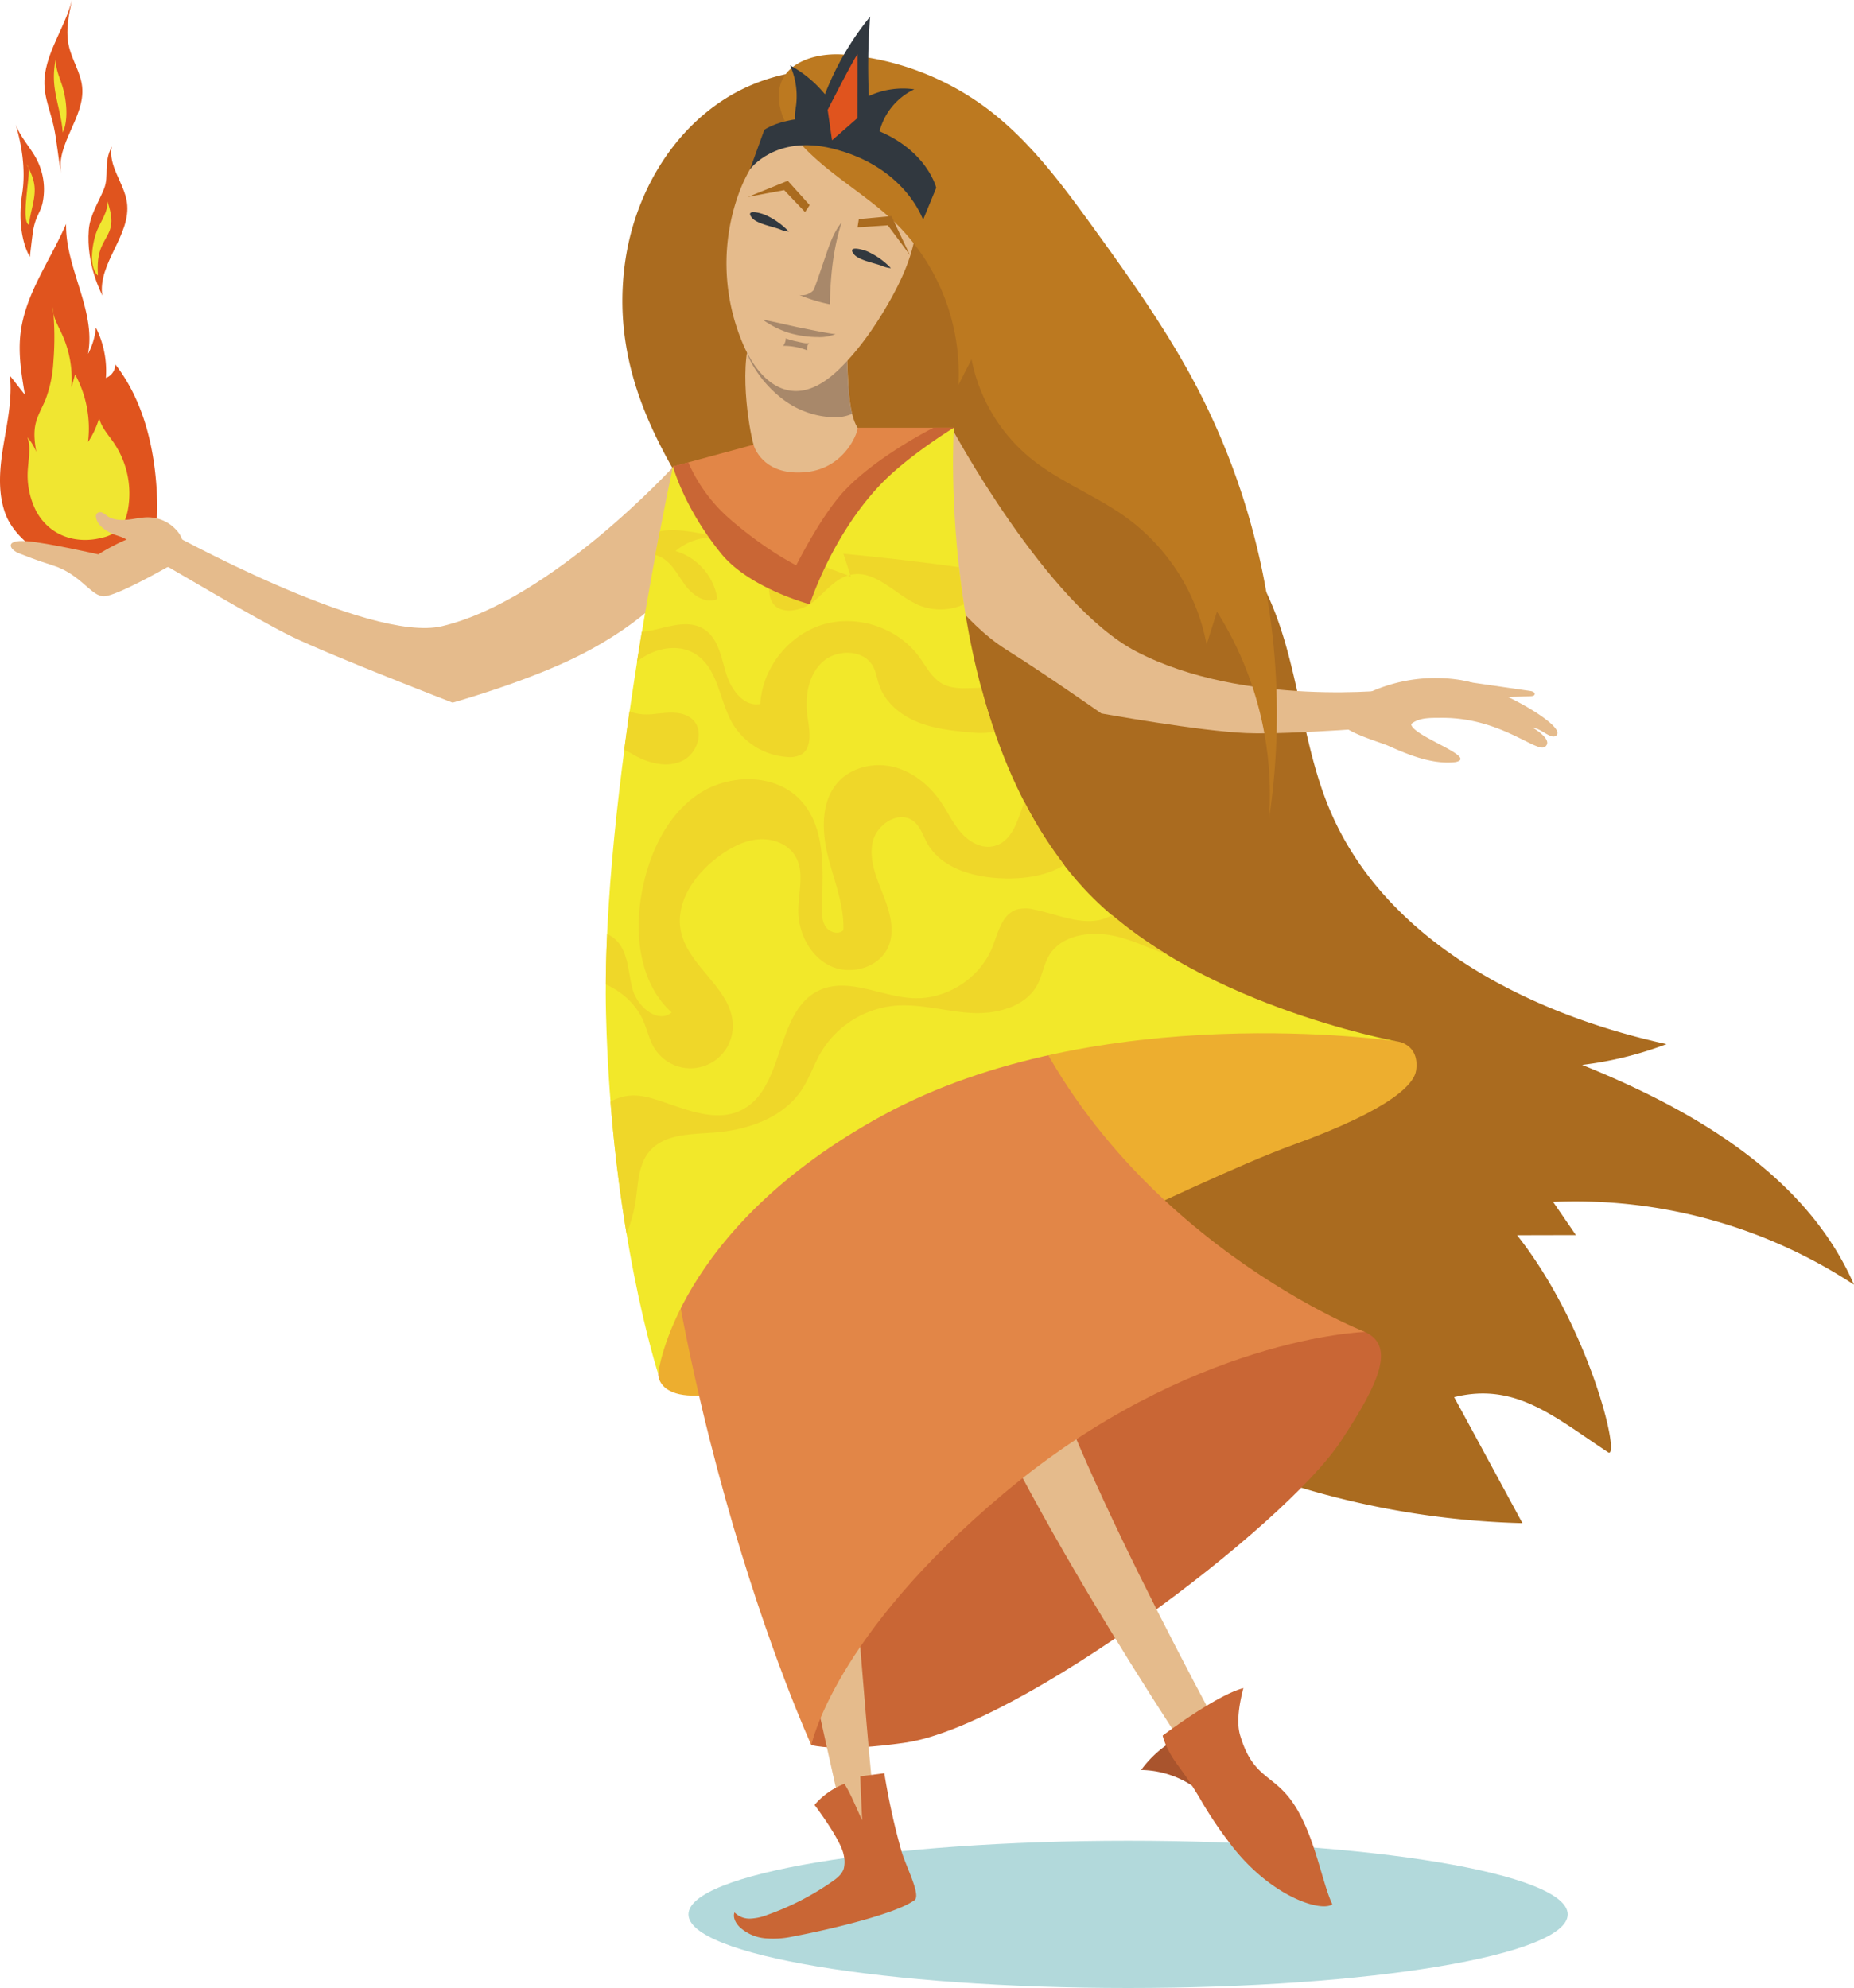 <svg xmlns="http://www.w3.org/2000/svg" viewBox="0 0 845.58 906.8"><defs><style>.cls-1{fill:#b2d9db;}.cls-2{fill:#aa6b1f;}.cls-3{fill:#e0541e;}.cls-4{fill:#f0e631;}.cls-5{fill:#a9542d;}.cls-6{fill:#e5bb8c;}.cls-7{fill:#edae2f;}.cls-8{fill:#c96635;}.cls-9{fill:#e28647;}.cls-10{fill:#f2e82a;}.cls-11{fill:#a8886a;}.cls-12{fill:#bc7920;}.cls-13{fill:#31383f;}.cls-14{fill:#efd729;}</style></defs><g id="Capa_2" data-name="Capa 2"><g id="Layer_2" data-name="Layer 2"><path class="cls-1" d="M715,873.21c0,18.55-89.76,33.59-200.49,33.59S314,891.76,314,873.21s89.76-33.58,200.49-33.58S715,854.66,715,873.21Z"/><path class="cls-2" d="M284.9,121.08c3.85-30.32,20-59.63,45.8-76s61.18-18.19,86.73-1.41c35.32,23.19,42.92,70.8,64.35,107.21,26.35,44.77,75.26,74,96.75,121.36,13.87,30.54,14.8,65.6,27.72,96.55,25,60.05,90.27,93.55,153.83,107.47a162.7,162.7,0,0,1-38.5,9.48C772.16,506.17,823.8,536,845.58,586a231.53,231.53,0,0,0-137.24-37.79l10.41,15.16-26.82.06c33.56,42.51,47.46,102.92,41.47,99-24.42-16.1-42.22-32.11-70.19-25.14Q678.8,666,694.36,694.77c-85.75-2.15-171-33.46-235.72-89.81S350.94,467.18,344,381.68c-3.27-40.38,10.25-96.37-13.91-131.6C303,210.53,278.47,171.62,284.9,121.08Z"/><path class="cls-3" d="M2.21,233.68c-3.4-9.91-2.29-20.77-.56-31.11s4-20.78,2.88-31.2l6.83,8.72c-1.56-9.24-3.12-18.64-2-28,2.09-18,13.63-33.29,20.78-49.95-.4,20.21,13.76,39.42,10,59.29a31.67,31.67,0,0,0,3.59-12,43.92,43.92,0,0,1,4.56,22.95,6.58,6.58,0,0,0,4.29-6.21c13.47,17.4,18.4,40.05,19.09,62.05.32,10.25-.76,21.77-8.54,28.46-5.32,4.57-12.86,5.85-19.81,4.94C28.21,259.67,7.38,248.75,2.21,233.68Z"/><path class="cls-4" d="M16.5,233.13a36.09,36.09,0,0,1-3.75-19.61c.33-4.69,1.34-9.56-.22-14a22.15,22.15,0,0,1,4,6.58c-.74-4.24-1.26-8.62-.29-12.82.91-3.94,3.07-7.45,4.59-11.19a57.35,57.35,0,0,0,3.51-17,137.81,137.81,0,0,0-.23-25c-.12,4.31,2.26,8.22,4.06,12.12a49.51,49.51,0,0,1,4.41,24.49l1.68-5.91a51.48,51.48,0,0,1,5.89,30.83,38.38,38.38,0,0,0,5.07-10.94c1,4.25,4.13,7.59,6.61,11.18a41.2,41.2,0,0,1,6.52,30.59c-.59,3.13-1.61,6.31-3.79,8.63a16.06,16.06,0,0,1-7.82,4.14C34.7,248.41,22.61,244.44,16.5,233.13Z"/><path class="cls-5" d="M520.45,807.35a43.87,43.87,0,0,1,35.3,18.85c-1.28-1.88-1.48-5.84-2.09-8.06-.74-2.68-1.52-5.35-2.42-8A67.72,67.72,0,0,0,544,794.51c-1.49-2.28-2.12-3.49-4.83-2.76-2.35.63-4.88,2.65-6.85,4A50.13,50.13,0,0,0,520.45,807.35Z"/><path class="cls-6" d="M663.9,347.61c10.47-2.26-20-11.87-20.29-17.35,3.67-3.05,8.9-2.78,13.68-2.82,28-.25,44.49,17.23,47.75,12.85,2.37-2.38-2.31-6.17-5.84-8.29,3.76.24,8.37,5.62,10.64,3.44,5-4.06-27-22.6-44.09-25.32A72.3,72.3,0,0,0,616,320.49c-2.6,1.67-5.34,3.9-5.57,7-.44,5.74,18.4,10.75,22.73,12.69C642.59,344.4,653.43,348.84,663.9,347.61Z"/><path class="cls-6" d="M434,195.11s43.22,80.59,84.11,102c49.17,25.75,118.65,17.36,118.65,17.36V331.2s-47.24,4-68.32,3.18-66.14-8.95-66.14-8.95-24.42-17.2-43.61-29.27-35.62-37-35.62-37l10.93-64Z"/><path class="cls-3" d="M20.58,33.43C22.43,21.68,29.94,11.55,32.81,0c-1.47,7-3,14.28-1.34,21.26,1.46,6.29,5.35,11.94,6,18.36C38.9,53.43,25.13,65.92,28,79.5c-1.54-7.3-1.94-14.89-3.56-22.14C22.55,49,19.17,42.41,20.58,33.43Z"/><path class="cls-3" d="M10.13,88.31c1.6-10.48,0-21.29-2.93-31.48,2.09,5.79,6.63,10.33,9.49,15.77a29.8,29.8,0,0,1,2.72,20c-.93,4.27-3.16,6.07-4.25,12.32-.44,2.5-1.53,12.25-1.53,12.25S7.2,107.48,10.13,88.31Z"/><path class="cls-3" d="M57.89,92.31C56.64,83.48,49.12,75.58,51,66.84,47,74.42,49.91,80.05,47.42,86.2s-6.42,12-6.93,18.64c-1.26,16,5.79,28.76,6.16,30C44.47,120.11,60,107.07,57.89,92.31Z"/><path class="cls-6" d="M51.05,243.37c-3.17-1.49-6.49-3.69-7.19-7.12a2.44,2.44,0,0,1,.29-2,2.16,2.16,0,0,1,2.5-.41,13.21,13.21,0,0,1,2.25,1.51c2.64,1.85,6.11,2,9.32,1.7s6.39-1.17,9.61-1.09a17.7,17.7,0,0,1,13.41,6.76c1.82,2.36,3,5.58,1.86,8.32a7.39,7.39,0,0,1-5.46,4,19.31,19.31,0,0,1-7-.25c-4-.67-8.59-1.74-10.77-5.45-.79-1.35-.89-2.39-2.3-3.3C55.75,244.8,53.06,244.32,51.05,243.37Z"/><path class="cls-6" d="M76,258.87S53.34,271.82,47.48,272s-10.64-10.18-23.63-14.18c-7.65-2.35-11.9-4.21-15.3-5.48-3.82-1.41-7.16-6.32,3.78-5.48,9.21.72,32.5,6,32.5,6s15.44-9.94,25.33-10S86.49,249.51,84,253.29s-8,5.58-8,5.58Z"/><path class="cls-6" d="M307.56,212.41s-55.9,61.33-105.94,73.22C168.14,293.59,75.49,242,75.49,242l-2.74,14.27s44.85,26.58,60.32,34.1c17.94,8.72,73.35,30.13,73.35,30.13s33.86-9.47,57.58-21.41c31.52-15.86,43.56-32.65,43.56-32.65v-54Z"/><path class="cls-7" d="M300.17,626.56s-1.39,22.6,57.59,0,185.83-87.62,231.82-104.27,55.51-28.17,56.3-34.09c1.65-12.41-9.12-13.26-9.12-13.26l-158.18-24.8S358.06,491.91,355.68,492s-55.51,95.28-55.51,95.28v39.25Z"/><path class="cls-8" d="M370.05,796s12,3.42,43.05-1.15c51.71-7.61,172.52-98.14,198.48-137.54,17.48-26.51,25-43.33,10.91-49.79s-151.61,8.86-151.61,8.86l-91.74,94-15.78,49.8Z"/><path class="cls-6" d="M339.43,387.15c-3.66,5.28-2.79,87.79-2.79,87.79l116.48-15.17L417.6,380.53Z"/><path class="cls-6" d="M312.42,488.54C309.84,496.47,389.13,851,389.13,851s20.3,10.63,13.67.26-30.62-389.63-30.62-389.63Z"/><path class="cls-6" d="M397.79,454.9c.77,6.12,9.22,86.82,43.8,168.28S563.79,833.94,566.1,834.24s10-9,10-9S503.23,696.72,477,620.88C457.24,564,453.2,456.48,453.2,456.48Z"/><path class="cls-9" d="M306.94,212.79c0,5.59-13.1,84.1-13.9,199.69-1.48,212.89,77,383.53,77,383.53s9.93-49.49,87.7-114.74c85-71.36,164.74-73.74,164.74-73.74S497.67,558.88,457,433.88s-22-238.77-22-238.77H391.07l-45.42,7.2Z"/><path class="cls-10" d="M306.94,212.79S274,363.71,276.39,462.43s23.78,164.13,23.78,164.13,7.55-65.95,102.34-117.75c98.66-53.91,234.25-33.87,234.25-33.87s-94.26-17.26-142.72-70c-67.8-73.81-59-209.81-59-209.81s-27.78,12.79-45.62,37.18-20.82,41.31-20.82,41.31-23-7.25-41.72-30.59C312,224.57,306.94,212.79,306.94,212.79Z"/><path class="cls-6" d="M343.67,202.85c.85,3,6,14.3,24,12.49,18.38-1.86,24-19.33,23.44-20.23-4.28-6.74-4.33-21.35-4.9-36.81-.09-2.73-.15-5.54-1.34-8-5.72-12-34.42-14.25-41-.76C336.25,165,341.7,195.87,343.67,202.85Z"/><path class="cls-11" d="M386.13,158c-.1-2.73-.15-5.54-1.34-8a12.84,12.84,0,0,0-3.36-4.23l-.88-.55a38.91,38.91,0,0,0-17.94-5.2c-8,.12-15.78,3-18.82,9.22a38.81,38.81,0,0,0-3.22,11.57,30.63,30.63,0,0,0,1.83,4.06,52.6,52.6,0,0,0,15.4,17.8,40.29,40.29,0,0,0,22.1,7.66,19.25,19.25,0,0,0,8.72-1.56C386.69,181.06,386.56,169.79,386.13,158Z"/><path class="cls-6" d="M337.15,87.69a93.43,93.43,0,0,0,2.3,70.55c4.37,9.64,11.95,19.47,22.52,20.09,8.39.5,15.91-5.05,21.83-11,8.39-8.48,15.26-18.36,21.22-28.71,6.15-10.68,11.45-22.15,12.83-34.41s-1.64-25.46-10.24-34.3-28.73-18.37-41-14.6C352.26,59.69,342.18,74.29,337.15,87.69Z"/><path class="cls-8" d="M384.82,846.25a13.23,13.23,0,0,1,0,6.13c-.86,2.63-3.2,4.46-5.47,6a123.86,123.86,0,0,1-29.21,15,24.26,24.26,0,0,1-7.84,1.77,9.57,9.57,0,0,1-7.31-2.84c-.83,2.33.55,4.9,2.31,6.64a19.75,19.75,0,0,0,11.47,5.16,41.31,41.31,0,0,0,12.73-.78c18.86-3.56,47.2-10.61,55.16-16.33,4.14-1.54-3.51-15.44-5.65-23.08a314.17,314.17,0,0,1-7.69-35.1l-11,1.44q.45,10,.89,20c-2.63-5.45-4.88-11.49-8.08-16.6a34,34,0,0,0-13.64,9.63S383.66,839.28,384.82,846.25Z"/><path class="cls-8" d="M567.09,770c-1.67,6.41-3.37,15.23-1.47,21.58,5.17,17.33,12.8,17.71,20.71,26.47,12.59,13.92,16.15,39.9,21.33,50.58-5.42,3.78-29.41-4-47.7-29.12a176.7,176.7,0,0,1-11.79-17.62,169.6,169.6,0,0,0-11.27-17.08c-5.5-7.53-6.63-13.14-6.63-13.14S554.5,773.32,567.09,770Z"/><path class="cls-4" d="M44.42,104.77c1.83-4.24,4.82-8.27,4.63-12.88,1.18,3.87,2.37,8,1.39,11.89-.71,2.84-2.49,5.27-3.76,7.91-2.18,4.55-2.31,9.14-2,14C40,121.7,42.35,109.57,44.42,104.77Z"/><path class="cls-4" d="M24.94,40.22a38.22,38.22,0,0,1,.83-14.68c-1.1,4.8,1.44,9.58,2.84,14.3,1.72,5.8,2.7,14.95,0,20.6C28.16,53.51,25.89,47.06,24.94,40.22Z"/><path class="cls-4" d="M13.12,77.66a4.08,4.08,0,0,0-1.07-2.8c2,3.5,3.66,7.31,3.77,11.34.15,5.49-2.12,10.85-2.57,16.31C9.53,101.71,13.47,81.32,13.12,77.66Z"/><path class="cls-6" d="M698.14,315.21c.88.13,2,.64,1.81,1.5-.17.66-1,.82-1.69.85L687,318c-4.83.21-9.72.41-14.46-.53-2.31-.45-8.9-1.86-9.54-4.65-1-4.16,6.57-1.75,8.48-1.48Q684.81,313.25,698.14,315.21Z"/><path class="cls-12" d="M356.16,50.56c1.77,6.34,5.86,11.8,10.41,16.56,12.7,13.3,29.36,22.25,42.45,35.18a96.27,96.27,0,0,1,28.08,73.33l6-11.77a77.56,77.56,0,0,0,26.64,44.93c13.49,11.1,30.38,17.31,44.48,27.65A92.89,92.89,0,0,1,550.31,294q2.37-7.5,4.73-15a156.34,156.34,0,0,1,23.73,94.61A322.63,322.63,0,0,0,546,176.82c-13.49-25.8-30.43-49.61-47.51-73.2C484.21,83.91,469.49,64,450,49.39a125.2,125.2,0,0,0-65-24.47C369,23.67,350.66,30.83,356.16,50.56Z"/><path class="cls-13" d="M342.08,77.21s11.46-15.81,37.37-9.5C412.88,75.85,421,100.27,421,100.27l6-14.62s-5.32-22.26-38.34-29.73c-27.18-6.16-40.07,3.3-40.07,3.3Z"/><path class="cls-13" d="M360.33,29.81A54.08,54.08,0,0,1,376.24,43,130.6,130.6,0,0,1,396.83,7.63a303.36,303.36,0,0,0-.57,36.18A37.1,37.1,0,0,1,417,40.74a29.38,29.38,0,0,0-15.84,19.1c-.63,2.46-1.35,5.49-3.8,6.16a6.3,6.3,0,0,1-2.73,0c-7.69-1.27-25.26-1.7-30.54-8.2-2.62-3.23-1.17-7.24-.88-11A34.18,34.18,0,0,0,360.33,29.81Z"/><path class="cls-3" d="M391.11,24.78c-1.73,1.95-13.63,25.34-13.63,25.34l2,13.88,11.6-10.16Z"/><path class="cls-11" d="M378.45,138.8c.37-12.94,1.44-25,5.41-37.33-3.92,4.72-5.76,10.76-7.75,16.56-1.32,3.83-4.66,13.88-5.17,14.43a7.14,7.14,0,0,1-6.34,2.11A74.59,74.59,0,0,0,378.45,138.8Z"/><path class="cls-11" d="M372.9,153.75a19.09,19.09,0,0,0,8.38-1.46c-.22.51-11.34-1.83-16.82-2.92-2.6-.51-13-3-16.55-3.54a41.84,41.84,0,0,0,12.25,6.1A48.11,48.11,0,0,0,372.9,153.75Z"/><path class="cls-11" d="M369.06,156.45a3.49,3.49,0,0,0-.88,3.36,29.82,29.82,0,0,0-11-2.08,5.61,5.61,0,0,0,1.2-3.4,31.81,31.81,0,0,0,4.89,1.39C365,156.08,367.69,156.87,369.06,156.45Z"/><path class="cls-2" d="M341,89.9c.79-.27,16.65-3.17,16.65-3.17l9.51,10,2.12-3.17-10-11.1Z"/><path class="cls-2" d="M415,116.4c-.41-.73-10.1-13.62-10.1-13.62l-13.8.94.59-3.76,14.88-1.39Z"/><path class="cls-13" d="M355.62,104.59a12.91,12.91,0,0,0,4.15,1.07,33.85,33.85,0,0,0-10.47-7.5c-2-.94-9.78-3.11-6.36,1.18C345.12,102.08,352.39,103.35,355.62,104.59Z"/><path class="cls-13" d="M402.16,121.24a12.9,12.9,0,0,0,4.16,1.07,34,34,0,0,0-10.47-7.5c-2-.94-9.78-3.11-6.37,1.18C391.66,118.73,398.93,120,402.16,121.24Z"/><path class="cls-14" d="M419.41,276.2a26.08,26.08,0,0,0,20.18-.51c-.9-5.85-1.65-11.54-2.27-17q-26.26-3.59-52.66-6.11l3.12,9.67a2,2,0,0,1,.23-.06C399.51,259.7,408.55,271.67,419.41,276.2Z"/><path class="cls-14" d="M298.87,253.16a12.75,12.75,0,0,1,2.93,1.18c4.95,2.77,7.49,8.32,10.91,12.85s9.38,8.44,14.49,6a27.23,27.23,0,0,0-19.1-21.85A26.42,26.42,0,0,1,329,245.4l-.21-.24q-4.56-1-9.15-1.83c-6.16-1.15-12.54-2.13-18.68-1C300.26,245.69,299.58,249.32,298.87,253.16Z"/><path class="cls-14" d="M388.05,263.05l-.27-.82c-.37.08-.74.18-1.1.29Z"/><path class="cls-14" d="M507.21,417.37a21.44,21.44,0,0,1-1.9,1c-10.55,4.79-22.49-1.34-33.87-3.52a15.62,15.62,0,0,0-7.89.07c-6.64,2.26-8.34,10.57-10.93,17.08-5.67,14.21-20.87,24-36.15,23.31-14.57-.67-29.65-9.74-42.86-3.56-20.27,9.47-15.42,44.74-35.49,54.63-11.63,5.74-25.24-.35-37.56-4.4-4.05-1.34-8.26-2.46-12.52-2.28a21.47,21.47,0,0,0-9.62,2.8c1.8,22.76,4.48,43,7.34,60.21A65.61,65.61,0,0,0,290,547.1c1.06-7.62,1.24-16,6.17-21.87,6.71-8,18.8-7.84,29.25-8.6,15.32-1.1,31.51-6.57,40.08-19.31,3.63-5.39,5.64-11.71,8.93-17.32a44.06,44.06,0,0,1,33.18-21.2c11.7-1.14,23.3,2.49,35,3.22s25.21-2.63,30.64-13.06c2.11-4.06,2.76-8.79,5-12.76,6.1-10.67,21.26-11.92,33.06-8.52,7.24,2.08,14.18,5.4,21.29,7.84A196,196,0,0,1,507.21,417.37Z"/><path class="cls-14" d="M311.15,347.07c6.87-3.24,10.29-13.52,4.82-18.79-4.44-4.28-11.53-3.25-17.65-2.59-3.68.4-7.93.21-11.22-1.25q-1.23,8.67-2.41,17.61a48.28,48.28,0,0,1,4.66,2.46C296,348.21,304.27,350.32,311.15,347.07Z"/><path class="cls-14" d="M429.43,311.68c-4.6-2.69-7.08-7.8-10.24-12.1-9.71-13.22-28.05-19.39-43.77-14.72s-27.74,19.84-28.67,36.22c-7.57,1.53-13.44-6.68-15.64-14.08s-3.63-16.12-10.23-20.14-14.8-1.37-22.21.39a36.92,36.92,0,0,1-5.95.9q-1.1,6.64-2.2,13.64c8.17-6.56,20-8.76,28.09-2.44,9.15,7.12,9.64,20.66,15.49,30.67a31.53,31.53,0,0,0,25.09,15.29,11,11,0,0,0,6.11-1.07c5.23-3,4-10.7,3.08-16.68-1.38-8.93-.08-19,6.4-25.29s19.05-6.27,23.38,1.67c1.42,2.6,1.81,5.63,2.76,8.44,2.73,8.08,10,14,17.93,17.12s16.56,3.94,25.06,4.69a36.4,36.4,0,0,0,9.73-.42c-2.31-6.67-4.34-13.38-6.13-20.06C441.28,313.83,434.75,314.8,429.43,311.68Z"/><path class="cls-14" d="M368.52,273.41a83.07,83.07,0,0,1-18.81-9.65,23.24,23.24,0,0,1,.77,3.52c.34,2.39.36,4.9,1.47,7,3.32,6.37,13.18,4.75,18.81.3,5.27-4.16,9.63-10.11,15.92-12.1q-6.3-2.46-12.68-4.69C369.55,267.58,368.52,273.41,368.52,273.41Z"/><path class="cls-14" d="M416.63,374.56c3.15,2.46,4.33,6.59,6.28,10.08,6.16,11,19.95,15.16,32.53,15.92,10.3.62,21.36-.74,30-6a186.48,186.48,0,0,1-18.26-28.89c-3.2,9.13-5.81,18.83-14.52,20.39-5.39,1-10.77-2.19-14.38-6.31s-5.95-9.18-9-13.72c-5.14-7.61-12.67-13.89-21.57-16.17s-19.15,0-25.35,6.74c-7.91,8.65-7.65,22-4.88,33.4s7.59,22.57,7.18,34.29c-2.23,2.25-6.37,1-8.12-1.65s-1.76-6-1.67-9.19c.51-17,1.77-36.11-9.81-48.51s-32.88-12.13-46.94-2.44-21.79,26.44-25.13,43.18c-3.93,19.74-1.59,42.65,13.35,56.13-6.31,5.33-15.68-2.62-17.83-10.6s-1.88-17.5-8.11-22.94a15.62,15.62,0,0,0-3.49-2.25c-.36,7.85-.57,15.54-.61,23,7.61,3.47,13.94,9.17,17.26,17,1.65,3.86,2.53,8.05,4.65,11.67a19.31,19.31,0,0,0,36-9.82c0-16.58-20.05-26.61-23.61-42.81-2.91-13.28,6.3-26.39,17.25-34.46,5.32-3.91,11.38-7.19,18-7.74s13.73,2.15,17,7.86c4.17,7.18,1.28,16.18,1.25,24.48-.05,10.36,5.35,21.08,14.74,25.47s22.33.62,26.35-8.93c3.2-7.61.48-16.3-2.56-24s-6.46-15.89-4.54-23.91S410.13,369.47,416.63,374.56Z"/><path class="cls-8" d="M313.91,210.9a72.88,72.88,0,0,0,19.64,26.44c16.16,13.89,29.6,20.53,29.6,20.53s11-22.09,21.51-33.51c14.92-16.16,41.11-29.25,41.11-29.25H435s-20.77,12.74-33.14,25.61c-22.54,23.45-32.52,54.91-32.52,54.91s-27.51-7.26-40.39-23.07c-17-20.91-22-39.77-22-39.77Z"/></g></g></svg>